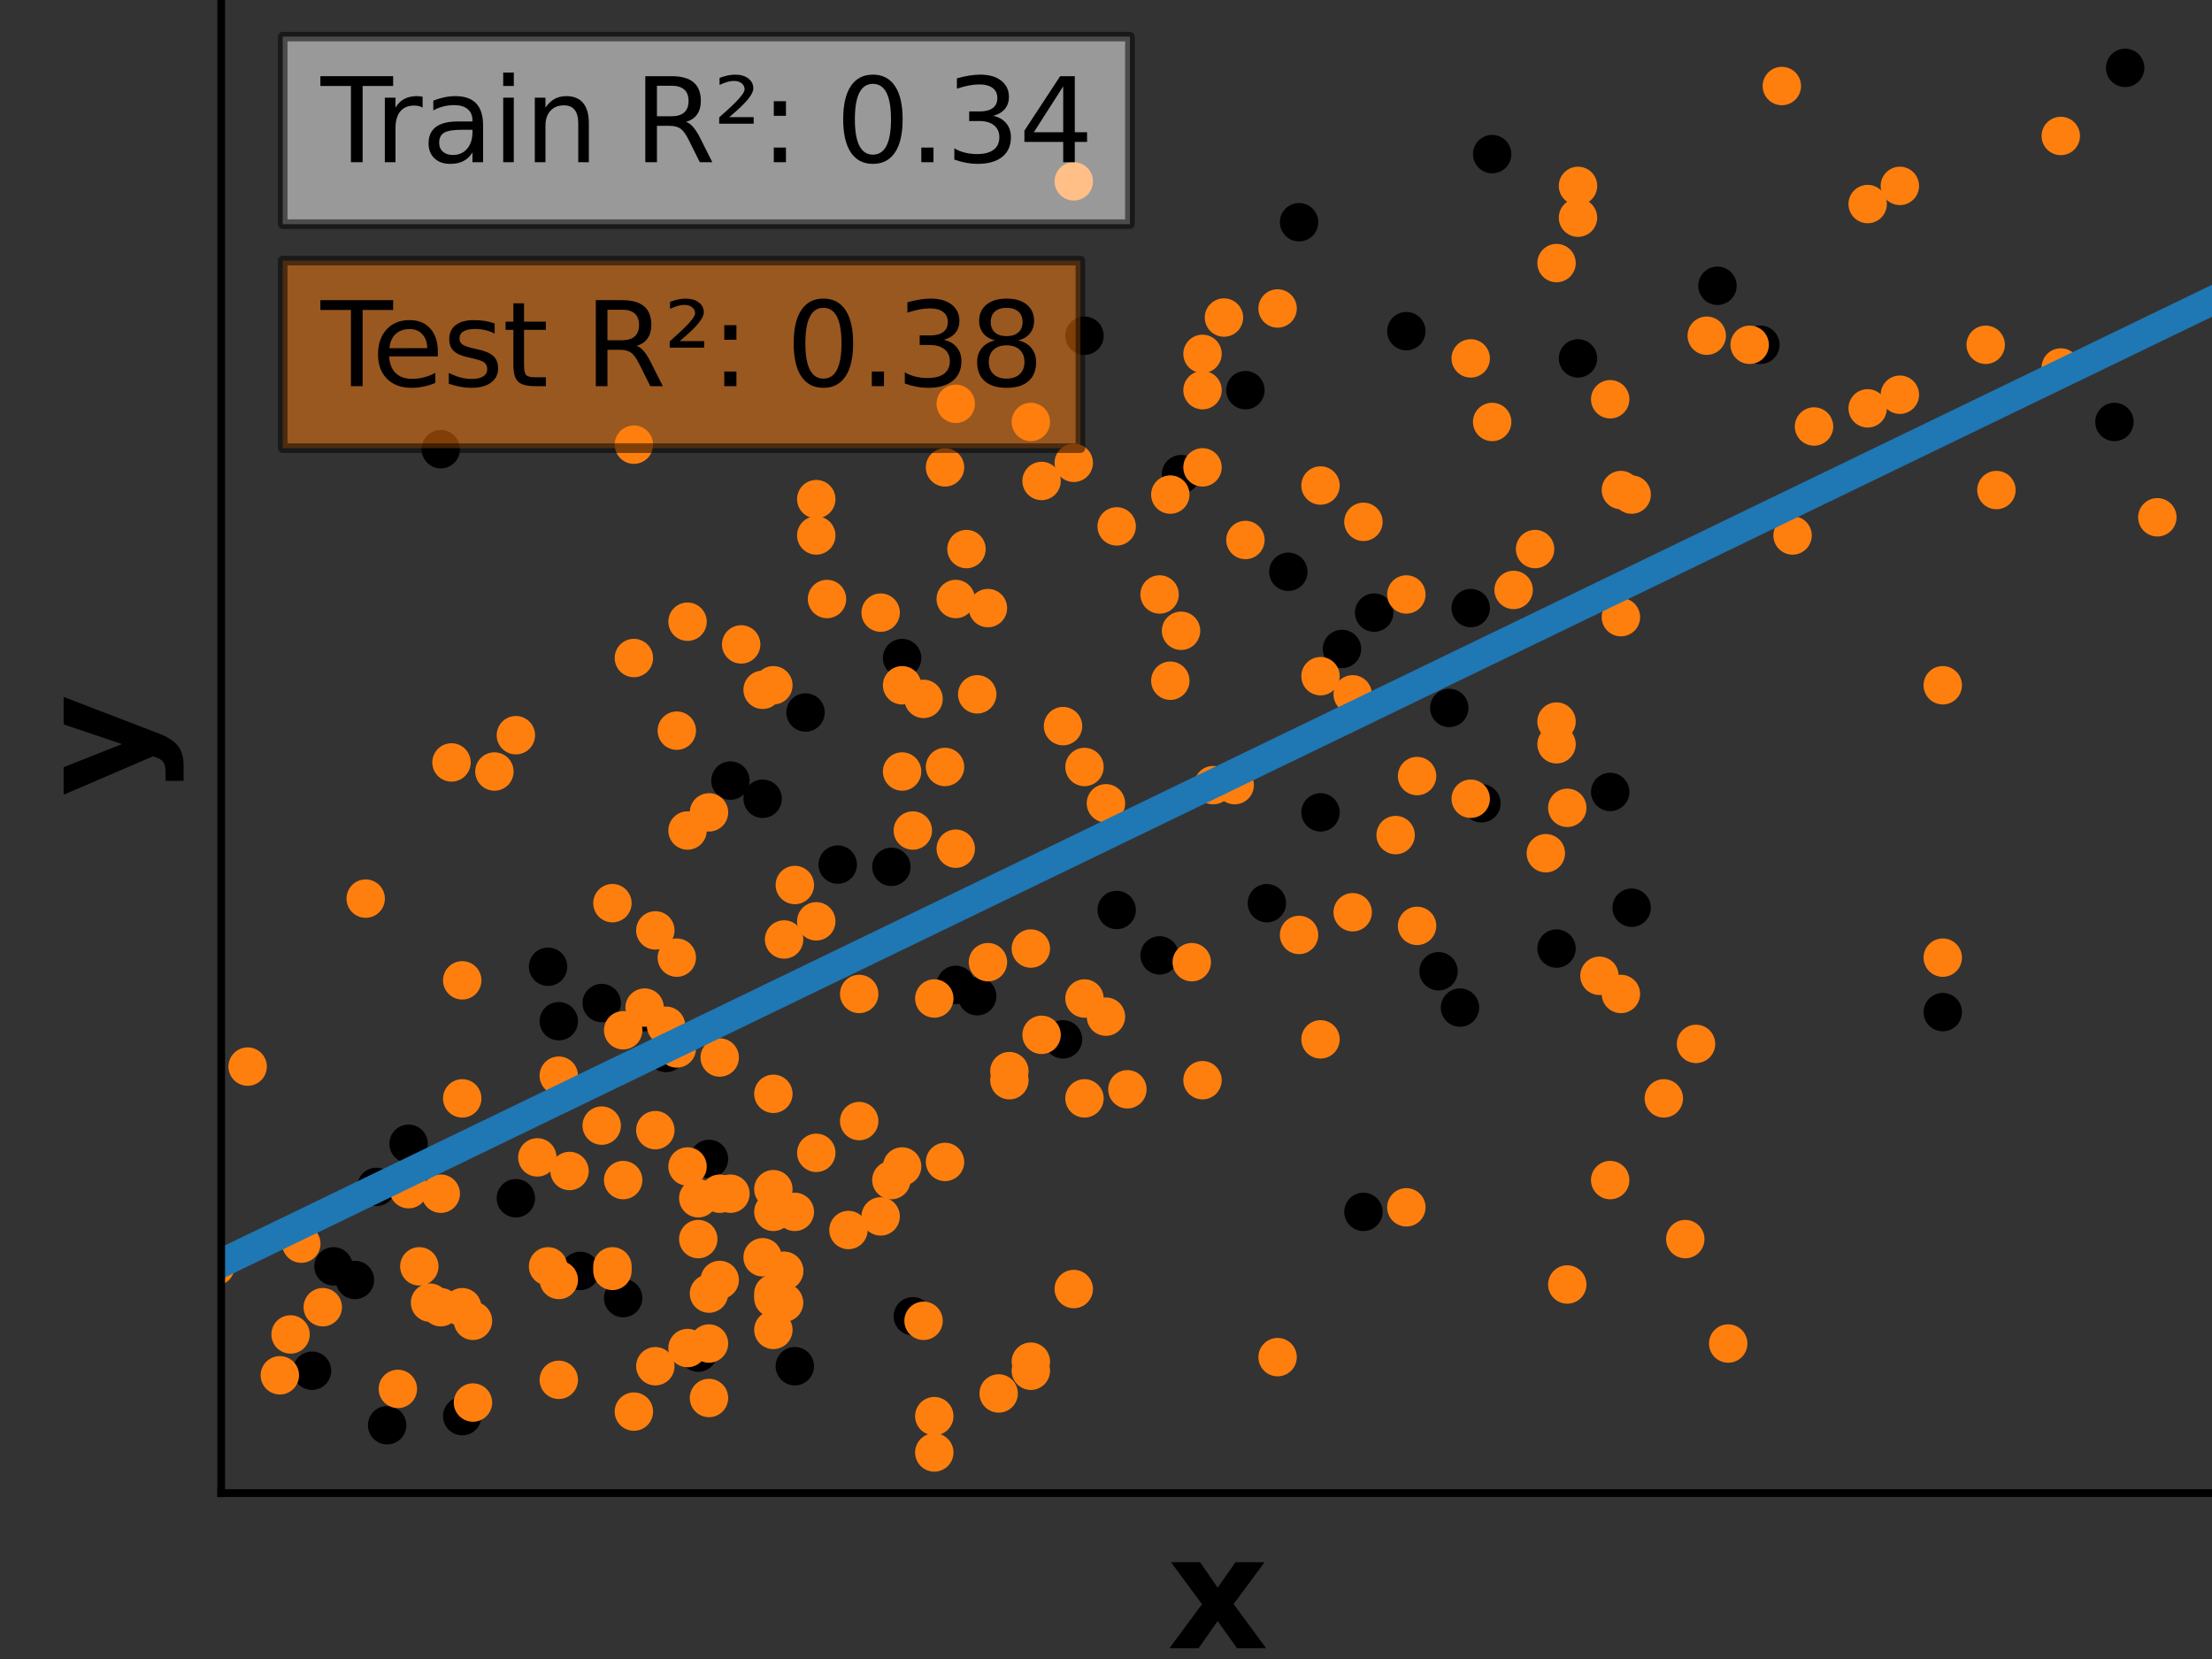 <?xml version="1.0" encoding="utf-8" standalone="no"?>
<!DOCTYPE svg PUBLIC "-//W3C//DTD SVG 1.1//EN"
  "http://www.w3.org/Graphics/SVG/1.1/DTD/svg11.dtd">
<svg xmlns:xlink="http://www.w3.org/1999/xlink" width="230.4pt" height="172.8pt" viewBox="0 0 230.4 172.8" xmlns="http://www.w3.org/2000/svg" version="1.1">
 <rect x="0" y="0" width="230.4" height="172.8" fill="#333333" stroke="none"/>
 <defs>
  <style type="text/css">*{stroke-linejoin: round; stroke-linecap: butt}</style>
 </defs>
 <g id="figure_1">
  <g id="patch_1">
   <path d="M 0 172.8 
L 230.4 172.8 
L 230.4 0 
L 0 0 
L 0 172.8 
z
" style="fill: none"/>
  </g>
  <g id="axes_1">
   <g id="patch_2">
    <path d="M 23.04 155.52 
L 230.4 155.52 
L 230.4 0 
L 23.04 0 
L 23.04 155.52 
z
" style="fill: none"/>
   </g>
   <g id="PathCollection_1">
    <defs>
     <path id="me2a6a0d7d7" d="M 0 1.5 
C 0.398 1.5 0.779 1.342 1.061 1.061 
C 1.342 0.779 1.5 0.398 1.5 0 
C 1.5 -0.398 1.342 -0.779 1.061 -1.061 
C 0.779 -1.342 0.398 -1.5 0 -1.5 
C -0.398 -1.5 -0.779 -1.342 -1.061 -1.061 
C -1.342 -0.779 -1.5 -0.398 -1.5 0 
C -1.5 0.398 -1.342 0.779 -1.061 1.061 
C -0.779 1.342 -0.398 1.5 0 1.5 
z
" style="stroke: #000000"/>
    </defs>
    <g clip-path="url(#p3c17f0bf03)">
     <use xlink:href="#me2a6a0d7d7" x="32.501" y="142.777" style="stroke: #000000"/>
     <use xlink:href="#me2a6a0d7d7" x="34.736" y="131.901" style="stroke: #000000"/>
     <use xlink:href="#me2a6a0d7d7" x="36.971" y="133.32" style="stroke: #000000"/>
     <use xlink:href="#me2a6a0d7d7" x="39.206" y="123.626" style="stroke: #000000"/>
     <use xlink:href="#me2a6a0d7d7" x="40.323" y="148.451" style="stroke: #000000"/>
     <use xlink:href="#me2a6a0d7d7" x="42.558" y="119.134" style="stroke: #000000"/>
     <use xlink:href="#me2a6a0d7d7" x="45.911" y="46.788" style="stroke: #000000"/>
     <use xlink:href="#me2a6a0d7d7" x="48.146" y="147.505" style="stroke: #000000"/>
     <use xlink:href="#me2a6a0d7d7" x="53.733" y="124.808" style="stroke: #000000"/>
     <use xlink:href="#me2a6a0d7d7" x="57.086" y="100.693" style="stroke: #000000"/>
     <use xlink:href="#me2a6a0d7d7" x="58.203" y="106.367" style="stroke: #000000"/>
     <use xlink:href="#me2a6a0d7d7" x="60.438" y="132.374" style="stroke: #000000"/>
     <use xlink:href="#me2a6a0d7d7" x="62.673" y="104.476" style="stroke: #000000"/>
     <use xlink:href="#me2a6a0d7d7" x="64.908" y="135.211" style="stroke: #000000"/>
     <use xlink:href="#me2a6a0d7d7" x="67.143" y="105.422" style="stroke: #000000"/>
     <use xlink:href="#me2a6a0d7d7" x="69.378" y="109.677" style="stroke: #000000"/>
     <use xlink:href="#me2a6a0d7d7" x="72.73" y="140.885" style="stroke: #000000"/>
     <use xlink:href="#me2a6a0d7d7" x="73.848" y="120.71" style="stroke: #000000"/>
     <use xlink:href="#me2a6a0d7d7" x="76.083" y="81.306" style="stroke: #000000"/>
     <use xlink:href="#me2a6a0d7d7" x="79.435" y="83.198" style="stroke: #000000"/>
     <use xlink:href="#me2a6a0d7d7" x="82.788" y="142.304" style="stroke: #000000"/>
     <use xlink:href="#me2a6a0d7d7" x="83.905" y="74.214" style="stroke: #000000"/>
     <use xlink:href="#me2a6a0d7d7" x="87.257" y="90.054" style="stroke: #000000"/>
     <use xlink:href="#me2a6a0d7d7" x="92.845" y="90.29" style="stroke: #000000"/>
     <use xlink:href="#me2a6a0d7d7" x="93.962" y="68.539" style="stroke: #000000"/>
     <use xlink:href="#me2a6a0d7d7" x="95.08" y="137.103" style="stroke: #000000"/>
     <use xlink:href="#me2a6a0d7d7" x="99.55" y="102.585" style="stroke: #000000"/>
     <use xlink:href="#me2a6a0d7d7" x="101.785" y="103.767" style="stroke: #000000"/>
     <use xlink:href="#me2a6a0d7d7" x="110.724" y="108.259" style="stroke: #000000"/>
     <use xlink:href="#me2a6a0d7d7" x="112.959" y="34.967" style="stroke: #000000"/>
     <use xlink:href="#me2a6a0d7d7" x="116.312" y="94.783" style="stroke: #000000"/>
     <use xlink:href="#me2a6a0d7d7" x="120.782" y="99.511" style="stroke: #000000"/>
     <use xlink:href="#me2a6a0d7d7" x="123.017" y="49.389" style="stroke: #000000"/>
     <use xlink:href="#me2a6a0d7d7" x="129.722" y="40.641" style="stroke: #000000"/>
     <use xlink:href="#me2a6a0d7d7" x="131.956" y="94.073" style="stroke: #000000"/>
     <use xlink:href="#me2a6a0d7d7" x="134.191" y="59.555" style="stroke: #000000"/>
     <use xlink:href="#me2a6a0d7d7" x="135.309" y="23.146" style="stroke: #000000"/>
     <use xlink:href="#me2a6a0d7d7" x="137.544" y="84.616" style="stroke: #000000"/>
     <use xlink:href="#me2a6a0d7d7" x="139.779" y="67.594" style="stroke: #000000"/>
     <use xlink:href="#me2a6a0d7d7" x="142.014" y="126.227" style="stroke: #000000"/>
     <use xlink:href="#me2a6a0d7d7" x="143.131" y="63.811" style="stroke: #000000"/>
     <use xlink:href="#me2a6a0d7d7" x="146.484" y="34.494" style="stroke: #000000"/>
     <use xlink:href="#me2a6a0d7d7" x="149.836" y="101.166" style="stroke: #000000"/>
     <use xlink:href="#me2a6a0d7d7" x="150.954" y="73.741" style="stroke: #000000"/>
     <use xlink:href="#me2a6a0d7d7" x="152.071" y="104.949" style="stroke: #000000"/>
     <use xlink:href="#me2a6a0d7d7" x="153.188" y="63.338" style="stroke: #000000"/>
     <use xlink:href="#me2a6a0d7d7" x="154.306" y="83.671" style="stroke: #000000"/>
     <use xlink:href="#me2a6a0d7d7" x="155.423" y="16.053" style="stroke: #000000"/>
     <use xlink:href="#me2a6a0d7d7" x="162.128" y="98.802" style="stroke: #000000"/>
     <use xlink:href="#me2a6a0d7d7" x="164.363" y="37.331" style="stroke: #000000"/>
     <use xlink:href="#me2a6a0d7d7" x="167.716" y="82.488" style="stroke: #000000"/>
     <use xlink:href="#me2a6a0d7d7" x="169.951" y="94.546" style="stroke: #000000"/>
     <use xlink:href="#me2a6a0d7d7" x="178.89" y="29.766" style="stroke: #000000"/>
     <use xlink:href="#me2a6a0d7d7" x="183.36" y="35.913" style="stroke: #000000"/>
     <use xlink:href="#me2a6a0d7d7" x="202.357" y="105.422" style="stroke: #000000"/>
     <use xlink:href="#me2a6a0d7d7" x="220.237" y="43.951" style="stroke: #000000"/>
     <use xlink:href="#me2a6a0d7d7" x="221.355" y="7.069" style="stroke: #000000"/>
    </g>
   </g>
   <g id="PathCollection_2">
    <defs>
     <path id="mc071e486ae" d="M 0 1.5 
C 0.398 1.5 0.779 1.342 1.061 1.061 
C 1.342 0.779 1.5 0.398 1.5 0 
C 1.5 -0.398 1.342 -0.779 1.061 -1.061 
C 0.779 -1.342 0.398 -1.5 0 -1.5 
C -0.398 -1.5 -0.779 -1.342 -1.061 -1.061 
C -1.342 -0.779 -1.5 -0.398 -1.5 0 
C -1.5 0.398 -1.342 0.779 -1.061 1.061 
C -0.779 1.342 -0.398 1.5 0 1.5 
z
" style="stroke: #ff7f0e"/>
    </defs>
    <g clip-path="url(#p3c17f0bf03)">
     <use xlink:href="#mc071e486ae" x="81.67" y="132.374" style="fill: #ff7f0e; stroke: #ff7f0e"/>
     <use xlink:href="#mc071e486ae" x="58.203" y="143.722" style="fill: #ff7f0e; stroke: #ff7f0e"/>
     <use xlink:href="#mc071e486ae" x="162.128" y="77.524" style="fill: #ff7f0e; stroke: #ff7f0e"/>
     <use xlink:href="#mc071e486ae" x="69.378" y="106.84" style="fill: #ff7f0e; stroke: #ff7f0e"/>
     <use xlink:href="#mc071e486ae" x="72.73" y="129.064" style="fill: #ff7f0e; stroke: #ff7f0e"/>
     <use xlink:href="#mc071e486ae" x="21.326" y="141.831" style="fill: #ff7f0e; stroke: #ff7f0e"/>
     <use xlink:href="#mc071e486ae" x="155.423" y="43.951" style="fill: #ff7f0e; stroke: #ff7f0e"/>
     <use xlink:href="#mc071e486ae" x="168.833" y="64.284" style="fill: #ff7f0e; stroke: #ff7f0e"/>
     <use xlink:href="#mc071e486ae" x="164.363" y="22.673" style="fill: #ff7f0e; stroke: #ff7f0e"/>
     <use xlink:href="#mc071e486ae" x="207.945" y="51.044" style="fill: #ff7f0e; stroke: #ff7f0e"/>
     <use xlink:href="#mc071e486ae" x="167.716" y="122.917" style="fill: #ff7f0e; stroke: #ff7f0e"/>
     <use xlink:href="#mc071e486ae" x="140.896" y="95.019" style="fill: #ff7f0e; stroke: #ff7f0e"/>
     <use xlink:href="#mc071e486ae" x="164.363" y="19.363" style="fill: #ff7f0e; stroke: #ff7f0e"/>
     <use xlink:href="#mc071e486ae" x="38.089" y="93.6" style="fill: #ff7f0e; stroke: #ff7f0e"/>
     <use xlink:href="#mc071e486ae" x="272.758" y="2.341" style="fill: #ff7f0e; stroke: #ff7f0e"/>
     <use xlink:href="#mc071e486ae" x="48.146" y="136.157" style="fill: #ff7f0e; stroke: #ff7f0e"/>
     <use xlink:href="#mc071e486ae" x="80.553" y="123.863" style="fill: #ff7f0e; stroke: #ff7f0e"/>
     <use xlink:href="#mc071e486ae" x="68.26" y="142.304" style="fill: #ff7f0e; stroke: #ff7f0e"/>
     <use xlink:href="#mc071e486ae" x="97.315" y="147.505" style="fill: #ff7f0e; stroke: #ff7f0e"/>
     <use xlink:href="#mc071e486ae" x="62.673" y="117.243" style="fill: #ff7f0e; stroke: #ff7f0e"/>
     <use xlink:href="#mc071e486ae" x="238.117" y="20.309" style="fill: #ff7f0e; stroke: #ff7f0e"/>
     <use xlink:href="#mc071e486ae" x="25.796" y="111.096" style="fill: #ff7f0e; stroke: #ff7f0e"/>
     <use xlink:href="#mc071e486ae" x="135.309" y="97.383" style="fill: #ff7f0e; stroke: #ff7f0e"/>
     <use xlink:href="#mc071e486ae" x="79.435" y="130.956" style="fill: #ff7f0e; stroke: #ff7f0e"/>
     <use xlink:href="#mc071e486ae" x="41.441" y="144.668" style="fill: #ff7f0e; stroke: #ff7f0e"/>
     <use xlink:href="#mc071e486ae" x="105.137" y="111.569" style="fill: #ff7f0e; stroke: #ff7f0e"/>
     <use xlink:href="#mc071e486ae" x="197.888" y="41.114" style="fill: #ff7f0e; stroke: #ff7f0e"/>
     <use xlink:href="#mc071e486ae" x="72.73" y="124.808" style="fill: #ff7f0e; stroke: #ff7f0e"/>
     <use xlink:href="#mc071e486ae" x="137.544" y="70.431" style="fill: #ff7f0e; stroke: #ff7f0e"/>
     <use xlink:href="#mc071e486ae" x="115.194" y="105.895" style="fill: #ff7f0e; stroke: #ff7f0e"/>
     <use xlink:href="#mc071e486ae" x="112.959" y="79.888" style="fill: #ff7f0e; stroke: #ff7f0e"/>
     <use xlink:href="#mc071e486ae" x="85.022" y="51.99" style="fill: #ff7f0e; stroke: #ff7f0e"/>
     <use xlink:href="#mc071e486ae" x="80.553" y="134.738" style="fill: #ff7f0e; stroke: #ff7f0e"/>
     <use xlink:href="#mc071e486ae" x="93.962" y="121.499" style="fill: #ff7f0e; stroke: #ff7f0e"/>
     <use xlink:href="#mc071e486ae" x="133.074" y="32.13" style="fill: #ff7f0e; stroke: #ff7f0e"/>
     <use xlink:href="#mc071e486ae" x="44.793" y="135.684" style="fill: #ff7f0e; stroke: #ff7f0e"/>
     <use xlink:href="#mc071e486ae" x="68.26" y="117.716" style="fill: #ff7f0e; stroke: #ff7f0e"/>
     <use xlink:href="#mc071e486ae" x="80.553" y="71.377" style="fill: #ff7f0e; stroke: #ff7f0e"/>
     <use xlink:href="#mc071e486ae" x="125.252" y="40.641" style="fill: #ff7f0e; stroke: #ff7f0e"/>
     <use xlink:href="#mc071e486ae" x="12.387" y="121.499" style="fill: #ff7f0e; stroke: #ff7f0e"/>
     <use xlink:href="#mc071e486ae" x="100.667" y="57.191" style="fill: #ff7f0e; stroke: #ff7f0e"/>
     <use xlink:href="#mc071e486ae" x="51.498" y="80.361" style="fill: #ff7f0e; stroke: #ff7f0e"/>
     <use xlink:href="#mc071e486ae" x="82.788" y="92.182" style="fill: #ff7f0e; stroke: #ff7f0e"/>
     <use xlink:href="#mc071e486ae" x="85.022" y="55.773" style="fill: #ff7f0e; stroke: #ff7f0e"/>
     <use xlink:href="#mc071e486ae" x="49.263" y="137.575" style="fill: #ff7f0e; stroke: #ff7f0e"/>
     <use xlink:href="#mc071e486ae" x="99.55" y="62.392" style="fill: #ff7f0e; stroke: #ff7f0e"/>
     <use xlink:href="#mc071e486ae" x="88.375" y="128.118" style="fill: #ff7f0e; stroke: #ff7f0e"/>
     <use xlink:href="#mc071e486ae" x="163.246" y="133.793" style="fill: #ff7f0e; stroke: #ff7f0e"/>
     <use xlink:href="#mc071e486ae" x="185.595" y="8.96" style="fill: #ff7f0e; stroke: #ff7f0e"/>
     <use xlink:href="#mc071e486ae" x="125.252" y="48.68" style="fill: #ff7f0e; stroke: #ff7f0e"/>
     <use xlink:href="#mc071e486ae" x="82.788" y="126.227" style="fill: #ff7f0e; stroke: #ff7f0e"/>
     <use xlink:href="#mc071e486ae" x="202.357" y="71.377" style="fill: #ff7f0e; stroke: #ff7f0e"/>
     <use xlink:href="#mc071e486ae" x="73.848" y="139.94" style="fill: #ff7f0e; stroke: #ff7f0e"/>
     <use xlink:href="#mc071e486ae" x="146.484" y="125.754" style="fill: #ff7f0e; stroke: #ff7f0e"/>
     <use xlink:href="#mc071e486ae" x="42.558" y="123.863" style="fill: #ff7f0e; stroke: #ff7f0e"/>
     <use xlink:href="#mc071e486ae" x="97.315" y="151.288" style="fill: #ff7f0e; stroke: #ff7f0e"/>
     <use xlink:href="#mc071e486ae" x="67.143" y="104.949" style="fill: #ff7f0e; stroke: #ff7f0e"/>
     <use xlink:href="#mc071e486ae" x="91.727" y="126.7" style="fill: #ff7f0e; stroke: #ff7f0e"/>
     <use xlink:href="#mc071e486ae" x="182.243" y="35.913" style="fill: #ff7f0e; stroke: #ff7f0e"/>
     <use xlink:href="#mc071e486ae" x="80.553" y="135.211" style="fill: #ff7f0e; stroke: #ff7f0e"/>
     <use xlink:href="#mc071e486ae" x="140.896" y="72.322" style="fill: #ff7f0e; stroke: #ff7f0e"/>
     <use xlink:href="#mc071e486ae" x="142.014" y="54.354" style="fill: #ff7f0e; stroke: #ff7f0e"/>
     <use xlink:href="#mc071e486ae" x="66.025" y="46.316" style="fill: #ff7f0e; stroke: #ff7f0e"/>
     <use xlink:href="#mc071e486ae" x="64.908" y="107.313" style="fill: #ff7f0e; stroke: #ff7f0e"/>
     <use xlink:href="#mc071e486ae" x="104.02" y="145.141" style="fill: #ff7f0e; stroke: #ff7f0e"/>
     <use xlink:href="#mc071e486ae" x="73.848" y="84.616" style="fill: #ff7f0e; stroke: #ff7f0e"/>
     <use xlink:href="#mc071e486ae" x="58.203" y="112.042" style="fill: #ff7f0e; stroke: #ff7f0e"/>
     <use xlink:href="#mc071e486ae" x="107.372" y="98.802" style="fill: #ff7f0e; stroke: #ff7f0e"/>
     <use xlink:href="#mc071e486ae" x="173.303" y="114.406" style="fill: #ff7f0e; stroke: #ff7f0e"/>
     <use xlink:href="#mc071e486ae" x="147.601" y="80.834" style="fill: #ff7f0e; stroke: #ff7f0e"/>
     <use xlink:href="#mc071e486ae" x="81.67" y="97.856" style="fill: #ff7f0e; stroke: #ff7f0e"/>
     <use xlink:href="#mc071e486ae" x="161.011" y="88.872" style="fill: #ff7f0e; stroke: #ff7f0e"/>
     <use xlink:href="#mc071e486ae" x="147.601" y="96.438" style="fill: #ff7f0e; stroke: #ff7f0e"/>
     <use xlink:href="#mc071e486ae" x="85.022" y="120.08" style="fill: #ff7f0e; stroke: #ff7f0e"/>
     <use xlink:href="#mc071e486ae" x="120.782" y="61.92" style="fill: #ff7f0e; stroke: #ff7f0e"/>
     <use xlink:href="#mc071e486ae" x="70.495" y="76.105" style="fill: #ff7f0e; stroke: #ff7f0e"/>
     <use xlink:href="#mc071e486ae" x="112.959" y="114.406" style="fill: #ff7f0e; stroke: #ff7f0e"/>
     <use xlink:href="#mc071e486ae" x="110.724" y="75.632" style="fill: #ff7f0e; stroke: #ff7f0e"/>
     <use xlink:href="#mc071e486ae" x="137.544" y="108.259" style="fill: #ff7f0e; stroke: #ff7f0e"/>
     <use xlink:href="#mc071e486ae" x="159.893" y="57.191" style="fill: #ff7f0e; stroke: #ff7f0e"/>
     <use xlink:href="#mc071e486ae" x="169.951" y="51.517" style="fill: #ff7f0e; stroke: #ff7f0e"/>
     <use xlink:href="#mc071e486ae" x="98.432" y="48.68" style="fill: #ff7f0e; stroke: #ff7f0e"/>
     <use xlink:href="#mc071e486ae" x="111.842" y="48.207" style="fill: #ff7f0e; stroke: #ff7f0e"/>
     <use xlink:href="#mc071e486ae" x="162.128" y="75.159" style="fill: #ff7f0e; stroke: #ff7f0e"/>
     <use xlink:href="#mc071e486ae" x="97.315" y="104.003" style="fill: #ff7f0e; stroke: #ff7f0e"/>
     <use xlink:href="#mc071e486ae" x="224.707" y="53.881" style="fill: #ff7f0e; stroke: #ff7f0e"/>
     <use xlink:href="#mc071e486ae" x="175.538" y="129.064" style="fill: #ff7f0e; stroke: #ff7f0e"/>
     <use xlink:href="#mc071e486ae" x="48.146" y="102.112" style="fill: #ff7f0e; stroke: #ff7f0e"/>
     <use xlink:href="#mc071e486ae" x="137.544" y="50.571" style="fill: #ff7f0e; stroke: #ff7f0e"/>
     <use xlink:href="#mc071e486ae" x="79.435" y="71.849" style="fill: #ff7f0e; stroke: #ff7f0e"/>
     <use xlink:href="#mc071e486ae" x="214.65" y="38.277" style="fill: #ff7f0e; stroke: #ff7f0e"/>
     <use xlink:href="#mc071e486ae" x="99.55" y="88.399" style="fill: #ff7f0e; stroke: #ff7f0e"/>
     <use xlink:href="#mc071e486ae" x="57.086" y="131.901" style="fill: #ff7f0e; stroke: #ff7f0e"/>
     <use xlink:href="#mc071e486ae" x="55.968" y="120.553" style="fill: #ff7f0e; stroke: #ff7f0e"/>
     <use xlink:href="#mc071e486ae" x="194.535" y="21.255" style="fill: #ff7f0e; stroke: #ff7f0e"/>
     <use xlink:href="#mc071e486ae" x="92.845" y="122.917" style="fill: #ff7f0e; stroke: #ff7f0e"/>
     <use xlink:href="#mc071e486ae" x="71.613" y="64.757" style="fill: #ff7f0e; stroke: #ff7f0e"/>
     <use xlink:href="#mc071e486ae" x="98.432" y="121.026" style="fill: #ff7f0e; stroke: #ff7f0e"/>
     <use xlink:href="#mc071e486ae" x="91.727" y="63.811" style="fill: #ff7f0e; stroke: #ff7f0e"/>
     <use xlink:href="#mc071e486ae" x="167.716" y="41.587" style="fill: #ff7f0e; stroke: #ff7f0e"/>
     <use xlink:href="#mc071e486ae" x="128.604" y="81.779" style="fill: #ff7f0e; stroke: #ff7f0e"/>
     <use xlink:href="#mc071e486ae" x="125.252" y="112.514" style="fill: #ff7f0e; stroke: #ff7f0e"/>
     <use xlink:href="#mc071e486ae" x="93.962" y="71.377" style="fill: #ff7f0e; stroke: #ff7f0e"/>
     <use xlink:href="#mc071e486ae" x="102.902" y="100.22" style="fill: #ff7f0e; stroke: #ff7f0e"/>
     <use xlink:href="#mc071e486ae" x="124.134" y="100.22" style="fill: #ff7f0e; stroke: #ff7f0e"/>
     <use xlink:href="#mc071e486ae" x="74.965" y="124.336" style="fill: #ff7f0e; stroke: #ff7f0e"/>
     <use xlink:href="#mc071e486ae" x="85.022" y="95.965" style="fill: #ff7f0e; stroke: #ff7f0e"/>
     <use xlink:href="#mc071e486ae" x="45.911" y="124.336" style="fill: #ff7f0e; stroke: #ff7f0e"/>
     <use xlink:href="#mc071e486ae" x="168.833" y="51.044" style="fill: #ff7f0e; stroke: #ff7f0e"/>
     <use xlink:href="#mc071e486ae" x="63.79" y="132.374" style="fill: #ff7f0e; stroke: #ff7f0e"/>
     <use xlink:href="#mc071e486ae" x="31.384" y="129.537" style="fill: #ff7f0e; stroke: #ff7f0e"/>
     <use xlink:href="#mc071e486ae" x="48.146" y="114.406" style="fill: #ff7f0e; stroke: #ff7f0e"/>
     <use xlink:href="#mc071e486ae" x="153.188" y="37.331" style="fill: #ff7f0e; stroke: #ff7f0e"/>
     <use xlink:href="#mc071e486ae" x="96.197" y="137.575" style="fill: #ff7f0e; stroke: #ff7f0e"/>
     <use xlink:href="#mc071e486ae" x="71.613" y="140.412" style="fill: #ff7f0e; stroke: #ff7f0e"/>
     <use xlink:href="#mc071e486ae" x="157.658" y="61.447" style="fill: #ff7f0e; stroke: #ff7f0e"/>
     <use xlink:href="#mc071e486ae" x="17.974" y="123.39" style="fill: #ff7f0e; stroke: #ff7f0e"/>
     <use xlink:href="#mc071e486ae" x="111.842" y="18.89" style="fill: #ff7f0e; stroke: #ff7f0e"/>
     <use xlink:href="#mc071e486ae" x="127.487" y="33.076" style="fill: #ff7f0e; stroke: #ff7f0e"/>
     <use xlink:href="#mc071e486ae" x="98.432" y="79.888" style="fill: #ff7f0e; stroke: #ff7f0e"/>
     <use xlink:href="#mc071e486ae" x="214.65" y="14.162" style="fill: #ff7f0e; stroke: #ff7f0e"/>
     <use xlink:href="#mc071e486ae" x="80.553" y="138.521" style="fill: #ff7f0e; stroke: #ff7f0e"/>
     <use xlink:href="#mc071e486ae" x="99.55" y="42.06" style="fill: #ff7f0e; stroke: #ff7f0e"/>
     <use xlink:href="#mc071e486ae" x="66.025" y="68.539" style="fill: #ff7f0e; stroke: #ff7f0e"/>
     <use xlink:href="#mc071e486ae" x="248.174" y="55.773" style="fill: #ff7f0e; stroke: #ff7f0e"/>
     <use xlink:href="#mc071e486ae" x="282.816" y="51.517" style="fill: #ff7f0e; stroke: #ff7f0e"/>
     <use xlink:href="#mc071e486ae" x="108.489" y="107.786" style="fill: #ff7f0e; stroke: #ff7f0e"/>
     <use xlink:href="#mc071e486ae" x="145.366" y="86.981" style="fill: #ff7f0e; stroke: #ff7f0e"/>
     <use xlink:href="#mc071e486ae" x="45.911" y="136.157" style="fill: #ff7f0e; stroke: #ff7f0e"/>
     <use xlink:href="#mc071e486ae" x="96.197" y="72.795" style="fill: #ff7f0e; stroke: #ff7f0e"/>
     <use xlink:href="#mc071e486ae" x="81.67" y="132.374" style="fill: #ff7f0e; stroke: #ff7f0e"/>
     <use xlink:href="#mc071e486ae" x="95.08" y="86.508" style="fill: #ff7f0e; stroke: #ff7f0e"/>
     <use xlink:href="#mc071e486ae" x="70.495" y="99.747" style="fill: #ff7f0e; stroke: #ff7f0e"/>
     <use xlink:href="#mc071e486ae" x="102.902" y="63.338" style="fill: #ff7f0e; stroke: #ff7f0e"/>
     <use xlink:href="#mc071e486ae" x="176.655" y="108.732" style="fill: #ff7f0e; stroke: #ff7f0e"/>
     <use xlink:href="#mc071e486ae" x="116.312" y="54.827" style="fill: #ff7f0e; stroke: #ff7f0e"/>
     <use xlink:href="#mc071e486ae" x="108.489" y="50.098" style="fill: #ff7f0e; stroke: #ff7f0e"/>
     <use xlink:href="#mc071e486ae" x="66.025" y="147.032" style="fill: #ff7f0e; stroke: #ff7f0e"/>
     <use xlink:href="#mc071e486ae" x="133.074" y="141.358" style="fill: #ff7f0e; stroke: #ff7f0e"/>
     <use xlink:href="#mc071e486ae" x="13.504" y="116.77" style="fill: #ff7f0e; stroke: #ff7f0e"/>
     <use xlink:href="#mc071e486ae" x="168.833" y="103.53" style="fill: #ff7f0e; stroke: #ff7f0e"/>
     <use xlink:href="#mc071e486ae" x="76.083" y="124.336" style="fill: #ff7f0e; stroke: #ff7f0e"/>
     <use xlink:href="#mc071e486ae" x="74.965" y="133.32" style="fill: #ff7f0e; stroke: #ff7f0e"/>
     <use xlink:href="#mc071e486ae" x="86.14" y="62.392" style="fill: #ff7f0e; stroke: #ff7f0e"/>
     <use xlink:href="#mc071e486ae" x="63.79" y="131.901" style="fill: #ff7f0e; stroke: #ff7f0e"/>
     <use xlink:href="#mc071e486ae" x="121.899" y="70.904" style="fill: #ff7f0e; stroke: #ff7f0e"/>
     <use xlink:href="#mc071e486ae" x="80.553" y="113.933" style="fill: #ff7f0e; stroke: #ff7f0e"/>
     <use xlink:href="#mc071e486ae" x="107.372" y="141.831" style="fill: #ff7f0e; stroke: #ff7f0e"/>
     <use xlink:href="#mc071e486ae" x="177.773" y="34.967" style="fill: #ff7f0e; stroke: #ff7f0e"/>
     <use xlink:href="#mc071e486ae" x="33.619" y="136.157" style="fill: #ff7f0e; stroke: #ff7f0e"/>
     <use xlink:href="#mc071e486ae" x="74.965" y="110.15" style="fill: #ff7f0e; stroke: #ff7f0e"/>
     <use xlink:href="#mc071e486ae" x="58.203" y="133.32" style="fill: #ff7f0e; stroke: #ff7f0e"/>
     <use xlink:href="#mc071e486ae" x="125.252" y="36.859" style="fill: #ff7f0e; stroke: #ff7f0e"/>
     <use xlink:href="#mc071e486ae" x="107.372" y="43.951" style="fill: #ff7f0e; stroke: #ff7f0e"/>
     <use xlink:href="#mc071e486ae" x="73.848" y="145.614" style="fill: #ff7f0e; stroke: #ff7f0e"/>
     <use xlink:href="#mc071e486ae" x="101.785" y="72.322" style="fill: #ff7f0e; stroke: #ff7f0e"/>
     <use xlink:href="#mc071e486ae" x="121.899" y="51.517" style="fill: #ff7f0e; stroke: #ff7f0e"/>
     <use xlink:href="#mc071e486ae" x="129.722" y="56.245" style="fill: #ff7f0e; stroke: #ff7f0e"/>
     <use xlink:href="#mc071e486ae" x="153.188" y="83.198" style="fill: #ff7f0e; stroke: #ff7f0e"/>
     <use xlink:href="#mc071e486ae" x="59.321" y="121.971" style="fill: #ff7f0e; stroke: #ff7f0e"/>
     <use xlink:href="#mc071e486ae" x="71.613" y="86.508" style="fill: #ff7f0e; stroke: #ff7f0e"/>
     <use xlink:href="#mc071e486ae" x="206.827" y="35.913" style="fill: #ff7f0e; stroke: #ff7f0e"/>
     <use xlink:href="#mc071e486ae" x="162.128" y="27.402" style="fill: #ff7f0e; stroke: #ff7f0e"/>
     <use xlink:href="#mc071e486ae" x="233.647" y="33.076" style="fill: #ff7f0e; stroke: #ff7f0e"/>
     <use xlink:href="#mc071e486ae" x="22.444" y="131.901" style="fill: #ff7f0e; stroke: #ff7f0e"/>
     <use xlink:href="#mc071e486ae" x="202.357" y="99.747" style="fill: #ff7f0e; stroke: #ff7f0e"/>
     <use xlink:href="#mc071e486ae" x="53.733" y="76.578" style="fill: #ff7f0e; stroke: #ff7f0e"/>
     <use xlink:href="#mc071e486ae" x="93.962" y="80.361" style="fill: #ff7f0e; stroke: #ff7f0e"/>
     <use xlink:href="#mc071e486ae" x="77.2" y="67.121" style="fill: #ff7f0e; stroke: #ff7f0e"/>
     <use xlink:href="#mc071e486ae" x="166.598" y="101.639" style="fill: #ff7f0e; stroke: #ff7f0e"/>
     <use xlink:href="#mc071e486ae" x="194.535" y="42.533" style="fill: #ff7f0e; stroke: #ff7f0e"/>
     <use xlink:href="#mc071e486ae" x="105.137" y="112.514" style="fill: #ff7f0e; stroke: #ff7f0e"/>
     <use xlink:href="#mc071e486ae" x="112.959" y="104.003" style="fill: #ff7f0e; stroke: #ff7f0e"/>
     <use xlink:href="#mc071e486ae" x="115.194" y="83.671" style="fill: #ff7f0e; stroke: #ff7f0e"/>
     <use xlink:href="#mc071e486ae" x="188.948" y="44.424" style="fill: #ff7f0e; stroke: #ff7f0e"/>
     <use xlink:href="#mc071e486ae" x="180.008" y="139.94" style="fill: #ff7f0e; stroke: #ff7f0e"/>
     <use xlink:href="#mc071e486ae" x="80.553" y="126.227" style="fill: #ff7f0e; stroke: #ff7f0e"/>
     <use xlink:href="#mc071e486ae" x="49.263" y="146.087" style="fill: #ff7f0e; stroke: #ff7f0e"/>
     <use xlink:href="#mc071e486ae" x="68.26" y="96.91" style="fill: #ff7f0e; stroke: #ff7f0e"/>
     <use xlink:href="#mc071e486ae" x="123.017" y="65.702" style="fill: #ff7f0e; stroke: #ff7f0e"/>
     <use xlink:href="#mc071e486ae" x="186.713" y="55.773" style="fill: #ff7f0e; stroke: #ff7f0e"/>
     <use xlink:href="#mc071e486ae" x="64.908" y="122.917" style="fill: #ff7f0e; stroke: #ff7f0e"/>
     <use xlink:href="#mc071e486ae" x="117.429" y="113.46" style="fill: #ff7f0e; stroke: #ff7f0e"/>
     <use xlink:href="#mc071e486ae" x="63.79" y="94.073" style="fill: #ff7f0e; stroke: #ff7f0e"/>
     <use xlink:href="#mc071e486ae" x="70.495" y="109.204" style="fill: #ff7f0e; stroke: #ff7f0e"/>
     <use xlink:href="#mc071e486ae" x="111.842" y="134.265" style="fill: #ff7f0e; stroke: #ff7f0e"/>
     <use xlink:href="#mc071e486ae" x="197.888" y="19.363" style="fill: #ff7f0e; stroke: #ff7f0e"/>
     <use xlink:href="#mc071e486ae" x="71.613" y="121.499" style="fill: #ff7f0e; stroke: #ff7f0e"/>
     <use xlink:href="#mc071e486ae" x="47.028" y="79.415" style="fill: #ff7f0e; stroke: #ff7f0e"/>
     <use xlink:href="#mc071e486ae" x="73.848" y="134.738" style="fill: #ff7f0e; stroke: #ff7f0e"/>
     <use xlink:href="#mc071e486ae" x="163.246" y="84.143" style="fill: #ff7f0e; stroke: #ff7f0e"/>
     <use xlink:href="#mc071e486ae" x="43.676" y="131.901" style="fill: #ff7f0e; stroke: #ff7f0e"/>
     <use xlink:href="#mc071e486ae" x="107.372" y="142.777" style="fill: #ff7f0e; stroke: #ff7f0e"/>
     <use xlink:href="#mc071e486ae" x="81.67" y="135.684" style="fill: #ff7f0e; stroke: #ff7f0e"/>
     <use xlink:href="#mc071e486ae" x="29.149" y="143.25" style="fill: #ff7f0e; stroke: #ff7f0e"/>
     <use xlink:href="#mc071e486ae" x="126.369" y="81.779" style="fill: #ff7f0e; stroke: #ff7f0e"/>
     <use xlink:href="#mc071e486ae" x="89.492" y="116.77" style="fill: #ff7f0e; stroke: #ff7f0e"/>
     <use xlink:href="#mc071e486ae" x="89.492" y="103.53" style="fill: #ff7f0e; stroke: #ff7f0e"/>
     <use xlink:href="#mc071e486ae" x="146.484" y="61.92" style="fill: #ff7f0e; stroke: #ff7f0e"/>
     <use xlink:href="#mc071e486ae" x="30.266" y="138.994" style="fill: #ff7f0e; stroke: #ff7f0e"/>
    </g>
   </g>
   <g id="matplotlib.axis_1">
    <g id="text_1">
     <!-- x -->
     <g transform="translate(121.56 171.678) scale(0.16 -0.16)">
      <defs>
       <path id="DejaVuSans-Bold-78" d="M 1422 1791 
L 159 3500 
L 1344 3500 
L 2059 2463 
L 2784 3500 
L 3969 3500 
L 2706 1797 
L 4031 0 
L 2847 0 
L 2059 1106 
L 1281 0 
L 97 0 
L 1422 1791 
z
" transform="scale(0.016)"/>
      </defs>
      <use xlink:href="#DejaVuSans-Bold-78"/>
     </g>
    </g>
   </g>
   <g id="matplotlib.axis_2">
    <g id="text_2">
     <!-- y -->
     <g transform="translate(15.588 82.975) rotate(-90) scale(0.16 -0.16)">
      <defs>
       <path id="DejaVuSans-Bold-79" d="M 78 3500 
L 1197 3500 
L 2138 1125 
L 2938 3500 
L 4056 3500 
L 2584 -331 
Q 2363 -916 2067 -1148 
Q 1772 -1381 1288 -1381 
L 641 -1381 
L 641 -647 
L 991 -647 
Q 1275 -647 1404 -556 
Q 1534 -466 1606 -231 
L 1638 -134 
L 78 3500 
z
" transform="scale(0.016)"/>
      </defs>
      <use xlink:href="#DejaVuSans-Bold-79"/>
     </g>
    </g>
   </g>
   <g id="line2d_1">
    <path d="M 23.04 131.576 
L 230.4 31.328 
" clip-path="url(#p3c17f0bf03)" style="fill: none; stroke: #1f77b4; stroke-width: 3; stroke-linecap: square"/>
   </g>
   <g id="patch_3">
    <path d="M 23.04 155.52 
L 23.04 -0 
" style="fill: none; stroke: #000000; stroke-width: 0.8; stroke-linejoin: miter; stroke-linecap: square"/>
   </g>
   <g id="patch_4">
    <path d="M 23.04 155.52 
L 230.4 155.52 
" style="fill: none; stroke: #000000; stroke-width: 0.8; stroke-linejoin: miter; stroke-linecap: square"/>
   </g>
   <g id="text_3">
    <g id="patch_5">
     <path d="M 29.448 23.35 
L 117.691 23.35 
L 117.691 3.816 
L 29.448 3.816 
z
" style="fill: #ffffff; opacity: 0.5; stroke: #000000; stroke-linejoin: miter"/>
    </g>
    <!-- Train R²: 0.34 -->
    <g transform="translate(33.408 16.894) scale(0.12 -0.12)">
     <defs>
      <path id="DejaVuSans-54" d="M -19 4666 
L 3928 4666 
L 3928 4134 
L 2272 4134 
L 2272 0 
L 1638 0 
L 1638 4134 
L -19 4134 
L -19 4666 
z
" transform="scale(0.016)"/>
      <path id="DejaVuSans-72" d="M 2631 2963 
Q 2534 3019 2420 3045 
Q 2306 3072 2169 3072 
Q 1681 3072 1420 2755 
Q 1159 2438 1159 1844 
L 1159 0 
L 581 0 
L 581 3500 
L 1159 3500 
L 1159 2956 
Q 1341 3275 1631 3429 
Q 1922 3584 2338 3584 
Q 2397 3584 2469 3576 
Q 2541 3569 2628 3553 
L 2631 2963 
z
" transform="scale(0.016)"/>
      <path id="DejaVuSans-61" d="M 2194 1759 
Q 1497 1759 1228 1600 
Q 959 1441 959 1056 
Q 959 750 1161 570 
Q 1363 391 1709 391 
Q 2188 391 2477 730 
Q 2766 1069 2766 1631 
L 2766 1759 
L 2194 1759 
z
M 3341 1997 
L 3341 0 
L 2766 0 
L 2766 531 
Q 2569 213 2275 61 
Q 1981 -91 1556 -91 
Q 1019 -91 701 211 
Q 384 513 384 1019 
Q 384 1609 779 1909 
Q 1175 2209 1959 2209 
L 2766 2209 
L 2766 2266 
Q 2766 2663 2505 2880 
Q 2244 3097 1772 3097 
Q 1472 3097 1187 3025 
Q 903 2953 641 2809 
L 641 3341 
Q 956 3463 1253 3523 
Q 1550 3584 1831 3584 
Q 2591 3584 2966 3190 
Q 3341 2797 3341 1997 
z
" transform="scale(0.016)"/>
      <path id="DejaVuSans-69" d="M 603 3500 
L 1178 3500 
L 1178 0 
L 603 0 
L 603 3500 
z
M 603 4863 
L 1178 4863 
L 1178 4134 
L 603 4134 
L 603 4863 
z
" transform="scale(0.016)"/>
      <path id="DejaVuSans-6e" d="M 3513 2113 
L 3513 0 
L 2938 0 
L 2938 2094 
Q 2938 2591 2744 2837 
Q 2550 3084 2163 3084 
Q 1697 3084 1428 2787 
Q 1159 2491 1159 1978 
L 1159 0 
L 581 0 
L 581 3500 
L 1159 3500 
L 1159 2956 
Q 1366 3272 1645 3428 
Q 1925 3584 2291 3584 
Q 2894 3584 3203 3211 
Q 3513 2838 3513 2113 
z
" transform="scale(0.016)"/>
      <path id="DejaVuSans-20" transform="scale(0.016)"/>
      <path id="DejaVuSans-52" d="M 2841 2188 
Q 3044 2119 3236 1894 
Q 3428 1669 3622 1275 
L 4263 0 
L 3584 0 
L 2988 1197 
Q 2756 1666 2539 1819 
Q 2322 1972 1947 1972 
L 1259 1972 
L 1259 0 
L 628 0 
L 628 4666 
L 2053 4666 
Q 2853 4666 3247 4331 
Q 3641 3997 3641 3322 
Q 3641 2881 3436 2590 
Q 3231 2300 2841 2188 
z
M 1259 4147 
L 1259 2491 
L 2053 2491 
Q 2509 2491 2742 2702 
Q 2975 2913 2975 3322 
Q 2975 3731 2742 3939 
Q 2509 4147 2053 4147 
L 1259 4147 
z
" transform="scale(0.016)"/>
      <path id="DejaVuSans-b2" d="M 838 2444 
L 2163 2444 
L 2163 2088 
L 294 2088 
L 294 2431 
Q 400 2528 597 2703 
Q 1672 3656 1672 3950 
Q 1672 4156 1509 4282 
Q 1347 4409 1081 4409 
Q 919 4409 728 4354 
Q 538 4300 313 4191 
L 313 4575 
Q 553 4663 761 4706 
Q 969 4750 1147 4750 
Q 1600 4750 1872 4544 
Q 2144 4338 2144 4000 
Q 2144 3566 1109 2678 
Q 934 2528 838 2444 
z
" transform="scale(0.016)"/>
      <path id="DejaVuSans-3a" d="M 750 794 
L 1409 794 
L 1409 0 
L 750 0 
L 750 794 
z
M 750 3309 
L 1409 3309 
L 1409 2516 
L 750 2516 
L 750 3309 
z
" transform="scale(0.016)"/>
      <path id="DejaVuSans-30" d="M 2034 4250 
Q 1547 4250 1301 3770 
Q 1056 3291 1056 2328 
Q 1056 1369 1301 889 
Q 1547 409 2034 409 
Q 2525 409 2770 889 
Q 3016 1369 3016 2328 
Q 3016 3291 2770 3770 
Q 2525 4250 2034 4250 
z
M 2034 4750 
Q 2819 4750 3233 4129 
Q 3647 3509 3647 2328 
Q 3647 1150 3233 529 
Q 2819 -91 2034 -91 
Q 1250 -91 836 529 
Q 422 1150 422 2328 
Q 422 3509 836 4129 
Q 1250 4750 2034 4750 
z
" transform="scale(0.016)"/>
      <path id="DejaVuSans-2e" d="M 684 794 
L 1344 794 
L 1344 0 
L 684 0 
L 684 794 
z
" transform="scale(0.016)"/>
      <path id="DejaVuSans-33" d="M 2597 2516 
Q 3050 2419 3304 2112 
Q 3559 1806 3559 1356 
Q 3559 666 3084 287 
Q 2609 -91 1734 -91 
Q 1441 -91 1130 -33 
Q 819 25 488 141 
L 488 750 
Q 750 597 1062 519 
Q 1375 441 1716 441 
Q 2309 441 2620 675 
Q 2931 909 2931 1356 
Q 2931 1769 2642 2001 
Q 2353 2234 1838 2234 
L 1294 2234 
L 1294 2753 
L 1863 2753 
Q 2328 2753 2575 2939 
Q 2822 3125 2822 3475 
Q 2822 3834 2567 4026 
Q 2313 4219 1838 4219 
Q 1578 4219 1281 4162 
Q 984 4106 628 3988 
L 628 4550 
Q 988 4650 1302 4700 
Q 1616 4750 1894 4750 
Q 2613 4750 3031 4423 
Q 3450 4097 3450 3541 
Q 3450 3153 3228 2886 
Q 3006 2619 2597 2516 
z
" transform="scale(0.016)"/>
      <path id="DejaVuSans-34" d="M 2419 4116 
L 825 1625 
L 2419 1625 
L 2419 4116 
z
M 2253 4666 
L 3047 4666 
L 3047 1625 
L 3713 1625 
L 3713 1100 
L 3047 1100 
L 3047 0 
L 2419 0 
L 2419 1100 
L 313 1100 
L 313 1709 
L 2253 4666 
z
" transform="scale(0.016)"/>
     </defs>
     <use xlink:href="#DejaVuSans-54"/>
     <use xlink:href="#DejaVuSans-72" x="46.334"/>
     <use xlink:href="#DejaVuSans-61" x="87.447"/>
     <use xlink:href="#DejaVuSans-69" x="148.727"/>
     <use xlink:href="#DejaVuSans-6e" x="176.51"/>
     <use xlink:href="#DejaVuSans-20" x="239.889"/>
     <use xlink:href="#DejaVuSans-52" x="271.676"/>
     <use xlink:href="#DejaVuSans-b2" x="341.158"/>
     <use xlink:href="#DejaVuSans-3a" x="381.246"/>
     <use xlink:href="#DejaVuSans-20" x="414.938"/>
     <use xlink:href="#DejaVuSans-30" x="446.725"/>
     <use xlink:href="#DejaVuSans-2e" x="510.348"/>
     <use xlink:href="#DejaVuSans-33" x="542.135"/>
     <use xlink:href="#DejaVuSans-34" x="605.758"/>
    </g>
   </g>
   <g id="text_4">
    <g id="patch_6">
     <path d="M 29.448 46.678 
L 112.535 46.678 
L 112.535 27.144 
L 29.448 27.144 
z
" style="fill: #ff7f0e; opacity: 0.5; stroke: #000000; stroke-linejoin: miter"/>
    </g>
    <!-- Test R²: 0.38 -->
    <g transform="translate(33.408 40.222) scale(0.12 -0.12)">
     <defs>
      <path id="DejaVuSans-65" d="M 3597 1894 
L 3597 1613 
L 953 1613 
Q 991 1019 1311 708 
Q 1631 397 2203 397 
Q 2534 397 2845 478 
Q 3156 559 3463 722 
L 3463 178 
Q 3153 47 2828 -22 
Q 2503 -91 2169 -91 
Q 1331 -91 842 396 
Q 353 884 353 1716 
Q 353 2575 817 3079 
Q 1281 3584 2069 3584 
Q 2775 3584 3186 3129 
Q 3597 2675 3597 1894 
z
M 3022 2063 
Q 3016 2534 2758 2815 
Q 2500 3097 2075 3097 
Q 1594 3097 1305 2825 
Q 1016 2553 972 2059 
L 3022 2063 
z
" transform="scale(0.016)"/>
      <path id="DejaVuSans-73" d="M 2834 3397 
L 2834 2853 
Q 2591 2978 2328 3040 
Q 2066 3103 1784 3103 
Q 1356 3103 1142 2972 
Q 928 2841 928 2578 
Q 928 2378 1081 2264 
Q 1234 2150 1697 2047 
L 1894 2003 
Q 2506 1872 2764 1633 
Q 3022 1394 3022 966 
Q 3022 478 2636 193 
Q 2250 -91 1575 -91 
Q 1294 -91 989 -36 
Q 684 19 347 128 
L 347 722 
Q 666 556 975 473 
Q 1284 391 1588 391 
Q 1994 391 2212 530 
Q 2431 669 2431 922 
Q 2431 1156 2273 1281 
Q 2116 1406 1581 1522 
L 1381 1569 
Q 847 1681 609 1914 
Q 372 2147 372 2553 
Q 372 3047 722 3315 
Q 1072 3584 1716 3584 
Q 2034 3584 2315 3537 
Q 2597 3491 2834 3397 
z
" transform="scale(0.016)"/>
      <path id="DejaVuSans-74" d="M 1172 4494 
L 1172 3500 
L 2356 3500 
L 2356 3053 
L 1172 3053 
L 1172 1153 
Q 1172 725 1289 603 
Q 1406 481 1766 481 
L 2356 481 
L 2356 0 
L 1766 0 
Q 1100 0 847 248 
Q 594 497 594 1153 
L 594 3053 
L 172 3053 
L 172 3500 
L 594 3500 
L 594 4494 
L 1172 4494 
z
" transform="scale(0.016)"/>
      <path id="DejaVuSans-38" d="M 2034 2216 
Q 1584 2216 1326 1975 
Q 1069 1734 1069 1313 
Q 1069 891 1326 650 
Q 1584 409 2034 409 
Q 2484 409 2743 651 
Q 3003 894 3003 1313 
Q 3003 1734 2745 1975 
Q 2488 2216 2034 2216 
z
M 1403 2484 
Q 997 2584 770 2862 
Q 544 3141 544 3541 
Q 544 4100 942 4425 
Q 1341 4750 2034 4750 
Q 2731 4750 3128 4425 
Q 3525 4100 3525 3541 
Q 3525 3141 3298 2862 
Q 3072 2584 2669 2484 
Q 3125 2378 3379 2068 
Q 3634 1759 3634 1313 
Q 3634 634 3220 271 
Q 2806 -91 2034 -91 
Q 1263 -91 848 271 
Q 434 634 434 1313 
Q 434 1759 690 2068 
Q 947 2378 1403 2484 
z
M 1172 3481 
Q 1172 3119 1398 2916 
Q 1625 2713 2034 2713 
Q 2441 2713 2670 2916 
Q 2900 3119 2900 3481 
Q 2900 3844 2670 4047 
Q 2441 4250 2034 4250 
Q 1625 4250 1398 4047 
Q 1172 3844 1172 3481 
z
" transform="scale(0.016)"/>
     </defs>
     <use xlink:href="#DejaVuSans-54"/>
     <use xlink:href="#DejaVuSans-65" x="44.084"/>
     <use xlink:href="#DejaVuSans-73" x="105.607"/>
     <use xlink:href="#DejaVuSans-74" x="157.707"/>
     <use xlink:href="#DejaVuSans-20" x="196.916"/>
     <use xlink:href="#DejaVuSans-52" x="228.703"/>
     <use xlink:href="#DejaVuSans-b2" x="298.186"/>
     <use xlink:href="#DejaVuSans-3a" x="338.273"/>
     <use xlink:href="#DejaVuSans-20" x="371.965"/>
     <use xlink:href="#DejaVuSans-30" x="403.752"/>
     <use xlink:href="#DejaVuSans-2e" x="467.375"/>
     <use xlink:href="#DejaVuSans-33" x="499.162"/>
     <use xlink:href="#DejaVuSans-38" x="562.785"/>
    </g>
   </g>
  </g>
 </g>
 <defs>
  <clipPath id="p3c17f0bf03">
   <rect x="23.04" y="0" width="207.36" height="155.52"/>
  </clipPath>
 </defs>
</svg>
